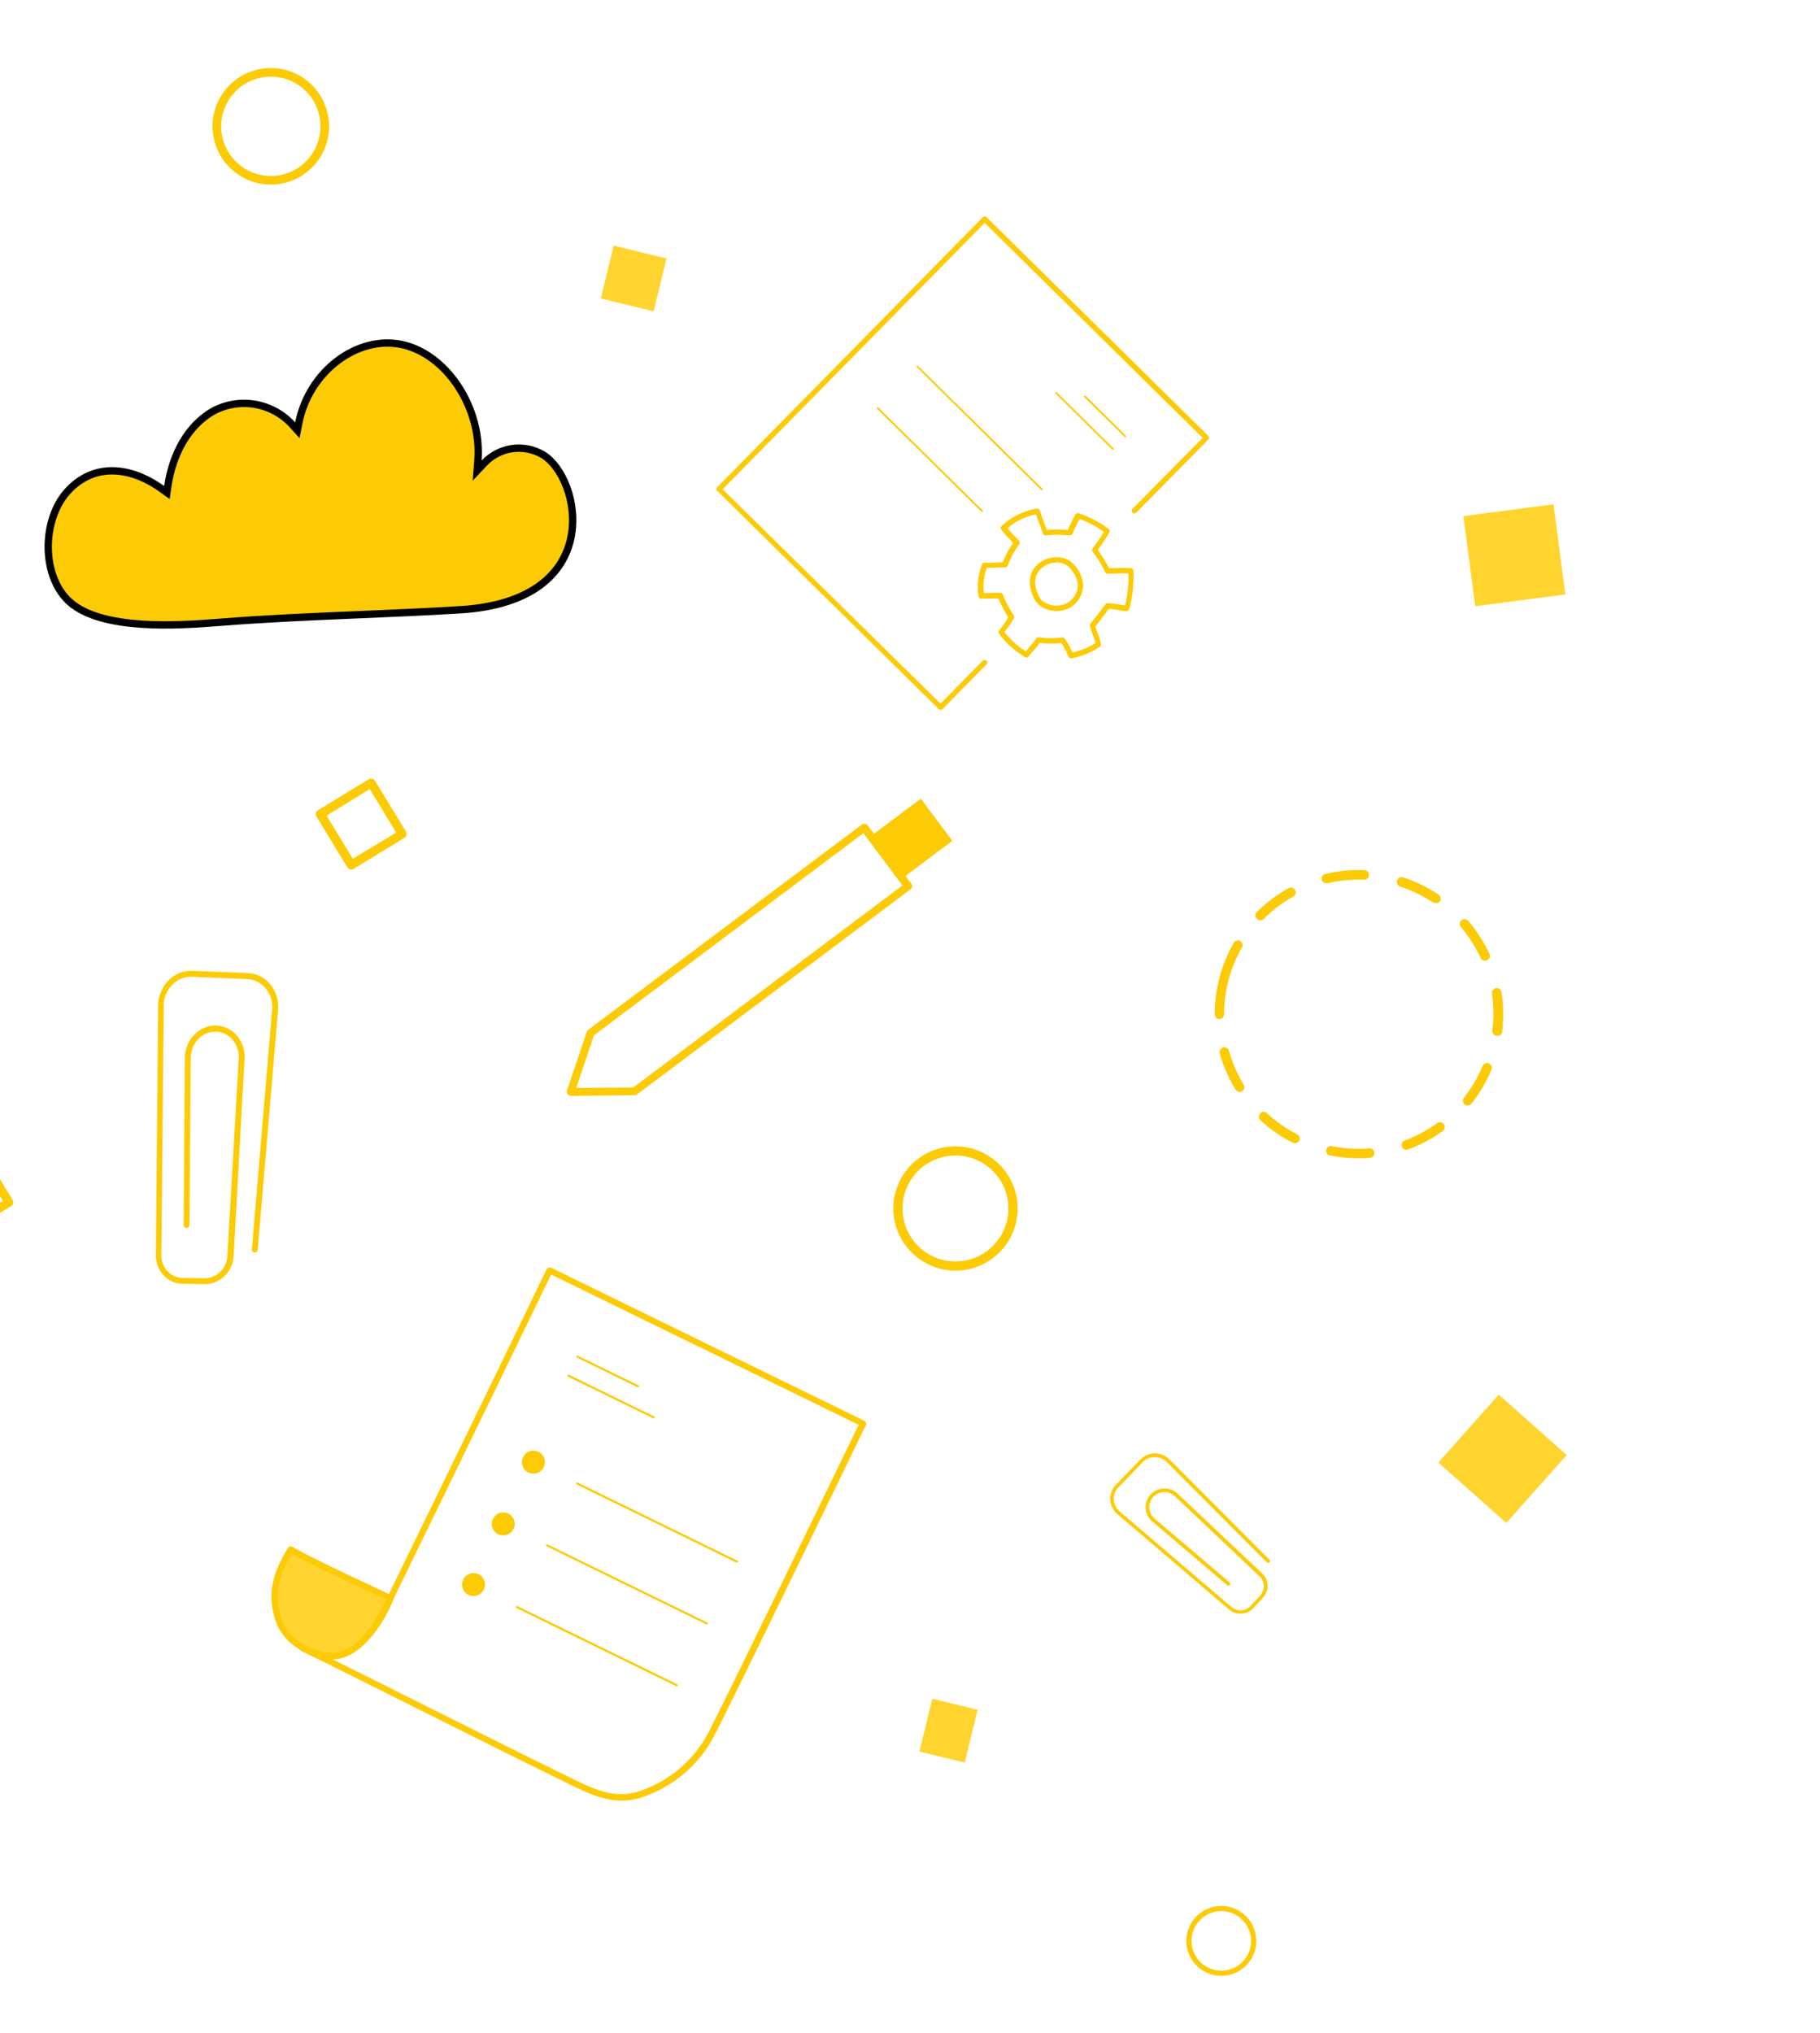 <svg width="248" height="277" viewBox="0 0 248 277" fill="none" xmlns="http://www.w3.org/2000/svg">
<path d="M22.074 66.62L22.744 67.105L22.862 66.286C23.493 61.903 25.59 57.991 29.044 56.014C30.795 55.075 32.809 54.748 34.766 55.085C36.726 55.423 38.516 56.407 39.851 57.88L40.521 58.618L40.712 57.64C42.094 50.593 48.662 45.684 54.696 46.925C57.718 47.546 60.462 49.665 62.389 52.568C64.315 55.468 65.396 59.109 65.125 62.706L65.019 64.114L65.987 63.087C66.993 62.021 68.33 61.328 69.781 61.12C71.231 60.913 72.708 61.204 73.972 61.945C75.258 62.717 76.468 64.328 77.231 66.388C77.991 68.439 78.285 70.875 77.798 73.237C77.313 75.591 76.053 77.88 73.685 79.664C71.312 81.451 67.795 82.755 62.761 83.068C58.202 83.352 53.589 83.546 48.964 83.741C42.59 84.01 36.194 84.28 29.881 84.785C27.052 85.01 23.085 85.293 19.256 85.034C15.402 84.773 11.807 83.971 9.631 82.12L9.307 82.501L9.631 82.12C7.645 80.43 6.624 77.636 6.574 74.719C6.523 71.804 7.446 68.862 9.221 66.918C11.007 64.963 13.135 64.125 15.342 64.143C17.564 64.162 19.904 65.05 22.074 66.62Z" fill="#FCCB06" stroke="black"/>
<path d="M97.7 66.905C97.637 66.837 97.601 66.747 97.601 66.654C97.602 66.561 97.638 66.471 97.702 66.404L133.927 29.593C133.995 29.527 134.086 29.488 134.181 29.485C134.278 29.487 134.37 29.527 134.438 29.595L164.642 59.382C164.677 59.416 164.703 59.457 164.721 59.502C164.739 59.546 164.747 59.594 164.746 59.642C164.747 59.689 164.738 59.736 164.72 59.779C164.702 59.822 164.675 59.862 164.641 59.894L154.823 69.847C154.79 69.88 154.751 69.907 154.707 69.925C154.664 69.944 154.617 69.954 154.57 69.954C154.523 69.954 154.477 69.945 154.433 69.927C154.389 69.91 154.35 69.884 154.316 69.851C154.248 69.784 154.209 69.692 154.207 69.597C154.206 69.501 154.242 69.408 154.308 69.339L163.869 59.646L134.18 30.366L98.469 66.656L128.158 95.855L133.963 89.965C134.034 89.92 134.119 89.9 134.202 89.909C134.286 89.918 134.364 89.957 134.423 90.017C134.482 90.078 134.518 90.156 134.526 90.241C134.533 90.325 134.511 90.409 134.463 90.478L128.428 96.603C128.394 96.637 128.354 96.664 128.31 96.683C128.266 96.701 128.219 96.71 128.172 96.71C128.124 96.71 128.077 96.7 128.033 96.682C127.989 96.663 127.949 96.636 127.916 96.602L97.731 66.875L97.7 66.905Z" fill="#FCCB06"/>
<path d="M147.746 54.097C147.725 54.074 147.712 54.045 147.712 54.014C147.711 53.983 147.722 53.952 147.743 53.929C147.767 53.906 147.798 53.893 147.831 53.893C147.864 53.892 147.896 53.904 147.921 53.927L153.425 59.357C153.446 59.38 153.457 59.411 153.457 59.443C153.457 59.475 153.444 59.505 153.423 59.529C153.401 59.55 153.371 59.563 153.34 59.563C153.309 59.564 153.279 59.553 153.256 59.532L147.751 54.102L147.746 54.097Z" fill="#FCCB06"/>
<path d="M143.788 53.577C143.775 53.553 143.769 53.526 143.773 53.499C143.776 53.472 143.789 53.447 143.808 53.428C143.828 53.409 143.853 53.397 143.88 53.394C143.907 53.391 143.934 53.397 143.958 53.412L151.734 61.079C151.756 61.102 151.769 61.133 151.768 61.166C151.768 61.198 151.755 61.229 151.732 61.251C151.708 61.274 151.677 61.286 151.645 61.286C151.613 61.286 151.582 61.272 151.559 61.249L143.793 53.582L143.788 53.577Z" fill="#FCCB06"/>
<path d="M124.929 50.022C124.908 50 124.896 49.971 124.896 49.94C124.897 49.91 124.909 49.881 124.931 49.86C124.941 49.848 124.954 49.839 124.969 49.832C124.983 49.826 124.998 49.822 125.014 49.822C125.03 49.822 125.045 49.825 125.06 49.831C125.074 49.837 125.087 49.846 125.098 49.857L142.042 66.567C142.053 66.578 142.063 66.591 142.069 66.605C142.076 66.619 142.079 66.635 142.079 66.65C142.08 66.666 142.077 66.682 142.071 66.696C142.065 66.711 142.056 66.724 142.045 66.735C142.022 66.757 141.992 66.77 141.96 66.772C141.928 66.773 141.897 66.763 141.872 66.743L124.934 50.027L124.929 50.022Z" fill="#FCCB06"/>
<path d="M119.514 55.688C119.492 55.664 119.479 55.633 119.48 55.601C119.48 55.569 119.493 55.538 119.516 55.515C119.539 55.494 119.568 55.481 119.6 55.481C119.631 55.48 119.661 55.492 119.684 55.512L133.92 69.559C133.932 69.57 133.941 69.583 133.947 69.597C133.954 69.611 133.957 69.627 133.958 69.642C133.958 69.658 133.955 69.674 133.949 69.688C133.943 69.703 133.934 69.716 133.923 69.727C133.9 69.749 133.87 69.762 133.838 69.764C133.807 69.765 133.775 69.755 133.751 69.735L119.514 55.688Z" fill="#FCCB06"/>
<path d="M137.163 87.544C136.787 87.161 136.44 86.75 136.125 86.315C136.079 86.252 136.055 86.175 136.056 86.097C136.057 86.018 136.083 85.942 136.131 85.88L136.228 85.785C136.667 85.256 137.052 84.686 137.379 84.082C136.864 83.29 136.426 82.452 136.069 81.578L136.014 81.521C135.193 81.531 134.579 81.549 133.713 81.573C133.625 81.578 133.538 81.549 133.47 81.493C133.403 81.436 133.359 81.357 133.347 81.269C133.112 79.795 133.273 78.285 133.812 76.893C133.839 76.819 133.89 76.757 133.957 76.715C134.024 76.674 134.102 76.656 134.18 76.665C134.637 76.695 135.096 76.692 135.553 76.656C135.903 76.636 136.253 76.615 136.638 76.599C137.004 75.663 137.481 74.774 138.06 73.952L137.56 73.439C137.162 73.032 136.786 72.603 136.436 72.153C136.383 72.084 136.356 71.998 136.361 71.911C136.366 71.823 136.402 71.741 136.462 71.678C137.789 70.418 139.464 69.586 141.27 69.291C141.36 69.275 141.453 69.293 141.531 69.34C141.608 69.388 141.666 69.463 141.693 69.55C141.838 70.058 142.01 70.501 142.186 70.97C142.363 71.438 142.486 71.739 142.627 72.181C143.523 72.127 144.421 72.127 145.317 72.18L145.515 72.187C145.807 71.457 146.154 70.75 146.555 70.073C146.596 70.003 146.66 69.95 146.736 69.921C146.812 69.893 146.895 69.891 146.972 69.916C148.445 70.406 149.829 71.131 151.069 72.065C151.14 72.119 151.189 72.197 151.205 72.284C151.222 72.371 151.206 72.462 151.159 72.537C150.677 73.368 150.144 74.168 149.564 74.934C150.18 75.697 150.703 76.53 151.123 77.416C152.081 77.372 153.049 77.339 154.102 77.393C154.192 77.399 154.276 77.438 154.339 77.502C154.402 77.567 154.439 77.652 154.442 77.742C154.499 79.029 154.415 80.32 154.191 81.589C154.131 81.928 154.066 82.261 153.991 82.595C153.968 82.802 153.884 82.999 153.751 83.159C153.714 83.196 153.671 83.224 153.622 83.242C153.574 83.26 153.522 83.266 153.471 83.262C153 83.231 152.641 83.17 152.308 83.095C151.908 83.021 151.504 82.97 151.099 82.943L150.522 83.706C150.084 84.283 149.656 84.87 149.265 85.342C149.338 85.641 149.436 85.934 149.558 86.217C149.777 86.715 149.929 87.24 150.009 87.778C150.017 87.845 150.006 87.913 149.977 87.975C149.949 88.036 149.904 88.088 149.848 88.126C148.689 88.915 147.374 89.446 145.993 89.683C145.918 89.693 145.841 89.68 145.774 89.645C145.706 89.611 145.651 89.557 145.615 89.49L145.324 88.833C145.124 88.402 144.891 87.988 144.626 87.593C143.65 87.717 142.662 87.711 141.687 87.576C141.441 87.943 141.166 88.288 140.864 88.61C140.628 88.84 140.411 89.111 140.159 89.437C140.105 89.508 140.027 89.558 139.939 89.575C139.85 89.593 139.759 89.578 139.682 89.532C138.764 88.975 137.918 88.308 137.163 87.544ZM136.853 86.087C137.667 87.129 138.655 88.025 139.773 88.733C139.988 88.523 140.138 88.296 140.308 88.111C140.636 87.772 140.925 87.397 141.168 86.992C141.207 86.929 141.263 86.879 141.33 86.847C141.397 86.815 141.472 86.804 141.545 86.815C142.595 86.983 143.664 86.99 144.716 86.834C144.783 86.826 144.85 86.835 144.912 86.861C144.974 86.887 145.028 86.928 145.069 86.981C145.409 87.463 145.705 87.974 145.957 88.507L146.14 88.879C147.252 88.657 148.313 88.227 149.266 87.612C149.183 87.208 149.057 86.814 148.891 86.436C148.722 86.059 148.598 85.663 148.521 85.256C148.511 85.204 148.513 85.15 148.526 85.098C148.54 85.046 148.566 84.999 148.601 84.958C148.966 84.522 149.497 83.825 149.93 83.242C150.187 82.891 150.435 82.57 150.63 82.309C150.667 82.264 150.714 82.228 150.767 82.204C150.82 82.18 150.878 82.169 150.936 82.171C151.431 82.201 151.924 82.258 152.413 82.342C152.691 82.391 152.954 82.435 153.293 82.484C153.306 82.474 153.318 82.462 153.329 82.45C153.399 82.111 153.469 81.782 153.524 81.449C153.719 80.347 153.802 79.227 153.769 78.108C152.756 78.095 151.844 78.124 150.941 78.163C150.867 78.168 150.794 78.15 150.73 78.112C150.667 78.074 150.616 78.018 150.584 77.951C150.15 76.954 149.578 76.023 148.887 75.184C148.835 75.12 148.806 75.042 148.804 74.96C148.802 74.878 148.828 74.798 148.877 74.733C149.437 74.007 149.956 73.251 150.431 72.467C149.411 71.727 148.293 71.133 147.109 70.703C146.767 71.31 146.464 71.939 146.204 72.586L146.157 72.702C146.127 72.769 146.079 72.826 146.017 72.865C145.955 72.904 145.883 72.923 145.809 72.921L145.364 72.905C144.404 72.842 143.44 72.848 142.481 72.924C142.397 72.934 142.312 72.915 142.241 72.868C142.17 72.822 142.118 72.752 142.094 72.671C141.933 72.137 141.757 71.679 141.58 71.231C141.403 70.782 141.306 70.498 141.164 70.075C139.727 70.355 138.388 71.005 137.28 71.962C137.594 72.346 137.869 72.638 138.159 72.945C138.379 73.171 138.609 73.407 138.874 73.679C138.928 73.742 138.959 73.822 138.961 73.904C138.964 73.987 138.938 74.069 138.888 74.135C138.223 75.035 137.689 76.024 137.301 77.074C137.273 77.144 137.224 77.204 137.161 77.246C137.098 77.287 137.024 77.309 136.948 77.308C136.472 77.291 136.057 77.317 135.656 77.337C135.255 77.368 134.852 77.376 134.45 77.362C134.071 78.467 133.942 79.642 134.072 80.802C134.863 80.782 135.466 80.764 136.307 80.755C136.377 80.755 136.446 80.776 136.505 80.814C136.564 80.853 136.61 80.907 136.639 80.972L136.767 81.267C137.122 82.162 137.578 83.012 138.128 83.802C138.171 83.857 138.198 83.923 138.205 83.992C138.212 84.061 138.2 84.131 138.168 84.193C137.805 84.873 137.363 85.508 136.853 86.087ZM141.415 82.268C140.861 81.603 140.501 80.797 140.375 79.94C140.293 79.504 140.299 79.056 140.391 78.623C140.484 78.189 140.661 77.778 140.914 77.413C141.24 76.984 141.654 76.63 142.128 76.375C142.603 76.12 143.126 75.969 143.664 75.933C144.206 75.863 144.757 75.937 145.262 76.148C145.766 76.359 146.206 76.699 146.536 77.135C147.099 77.803 147.46 78.618 147.576 79.484C147.613 80.119 147.48 80.754 147.19 81.321C146.901 81.888 146.465 82.368 145.929 82.71C145.388 83.032 144.777 83.216 144.148 83.246C143.52 83.276 142.893 83.151 142.324 82.883C141.994 82.74 141.693 82.539 141.435 82.289L141.415 82.268ZM145.769 77.343C145.508 77.085 145.193 76.89 144.846 76.77C144.499 76.651 144.13 76.611 143.766 76.654C143.328 76.678 142.901 76.796 142.514 77.001C142.126 77.207 141.788 77.493 141.522 77.842C141.132 78.406 140.973 79.098 141.077 79.776C141.514 81.692 142.052 81.947 142.627 82.218C143.088 82.434 143.595 82.534 144.103 82.511C144.612 82.487 145.107 82.34 145.547 82.082C145.973 81.814 146.32 81.436 146.55 80.988C146.78 80.54 146.886 80.038 146.856 79.535C146.74 78.807 146.422 78.125 145.938 77.568C145.895 77.498 145.846 77.432 145.794 77.369L145.769 77.343Z" fill="#FCCB06"/>
<path d="M24.076 174.804C23.247 174.591 22.515 174.093 22.001 173.392C21.486 172.69 21.218 171.826 21.24 170.939L21.549 136.982C21.556 136.337 21.688 135.698 21.938 135.103C22.187 134.507 22.549 133.968 23.002 133.517C23.426 133.094 23.929 132.764 24.479 132.547C25.028 132.33 25.613 132.232 26.197 132.257L33.785 132.573C34.363 132.596 34.928 132.74 35.446 132.997C35.964 133.254 36.424 133.617 36.8 134.065C37.2 134.542 37.502 135.097 37.69 135.7C37.877 136.302 37.946 136.94 37.892 137.574L35.119 170.249C35.115 170.303 35.1 170.356 35.075 170.405C35.051 170.453 35.017 170.497 34.977 170.532C34.937 170.568 34.89 170.595 34.84 170.613C34.789 170.63 34.737 170.637 34.684 170.633C34.632 170.629 34.581 170.614 34.534 170.59C34.487 170.566 34.446 170.532 34.412 170.491C34.378 170.449 34.352 170.402 34.337 170.35C34.321 170.298 34.315 170.244 34.32 170.189L37.085 137.513C37.131 136.987 37.072 136.458 36.914 135.959C36.755 135.46 36.5 135.002 36.163 134.611C35.856 134.247 35.482 133.951 35.06 133.741C34.639 133.531 34.179 133.412 33.709 133.39L26.12 133.075C25.641 133.057 25.163 133.141 24.714 133.323C24.265 133.505 23.856 133.78 23.512 134.13C23.136 134.501 22.836 134.946 22.63 135.438C22.423 135.929 22.316 136.457 22.312 136.99L21.988 170.943C21.962 171.756 22.246 172.542 22.779 173.131C23.311 173.72 24.049 174.065 24.835 174.093L27.922 174.15C28.709 174.139 29.467 173.814 30.038 173.243C30.608 172.672 30.948 171.899 30.985 171.085L32.53 144.203C32.591 143.274 32.294 142.363 31.705 141.671C31.426 141.334 31.083 141.061 30.696 140.868C30.309 140.675 29.886 140.567 29.454 140.55C29.02 140.531 28.584 140.605 28.175 140.767C27.766 140.929 27.392 141.176 27.077 141.492C26.736 141.835 26.464 142.244 26.276 142.694C26.088 143.145 25.989 143.628 25.984 144.116L25.822 166.883C25.82 166.993 25.775 167.099 25.699 167.177C25.622 167.254 25.519 167.298 25.412 167.298C25.36 167.3 25.308 167.29 25.26 167.27C25.212 167.25 25.169 167.22 25.132 167.182C25.096 167.144 25.068 167.098 25.049 167.049C25.03 166.999 25.021 166.945 25.023 166.891L25.184 144.124C25.189 143.525 25.31 142.931 25.541 142.377C25.772 141.824 26.108 141.322 26.529 140.903C26.92 140.508 27.385 140.198 27.894 139.994C28.403 139.79 28.945 139.695 29.487 139.716C30.029 139.737 30.559 139.873 31.045 140.115C31.53 140.358 31.961 140.701 32.309 141.125C33.033 141.98 33.398 143.1 33.325 144.244L31.837 171.098C31.788 172.127 31.355 173.103 30.63 173.822C29.904 174.54 28.943 174.945 27.947 174.951L24.86 174.893C24.596 174.892 24.334 174.862 24.076 174.804Z" fill="#FCCB06"/>
<path d="M170.42 219.407C169.976 219.715 169.444 219.869 168.911 219.845C168.378 219.82 167.874 219.619 167.482 219.272L152.24 206.262C151.951 206.015 151.717 205.711 151.552 205.368C151.388 205.026 151.295 204.652 151.281 204.269C151.267 203.909 151.328 203.549 151.461 203.209C151.593 202.869 151.793 202.558 152.05 202.294L155.373 198.856C155.626 198.594 155.928 198.384 156.261 198.238C156.595 198.093 156.952 198.014 157.312 198.008C157.696 198.001 158.074 198.07 158.425 198.21C158.777 198.351 159.094 198.56 159.358 198.826L172.987 212.504C173.009 212.527 173.027 212.554 173.039 212.584C173.051 212.614 173.056 212.646 173.056 212.679C173.055 212.711 173.048 212.743 173.034 212.773C173.021 212.803 173.002 212.831 172.978 212.854C172.955 212.877 172.927 212.896 172.896 212.908C172.865 212.921 172.833 212.927 172.8 212.928C172.767 212.928 172.735 212.922 172.705 212.91C172.675 212.898 172.648 212.88 172.625 212.857L158.993 199.181C158.773 198.96 158.51 198.787 158.218 198.672C157.925 198.558 157.611 198.504 157.292 198.514C156.999 198.519 156.708 198.583 156.436 198.701C156.165 198.819 155.918 198.989 155.711 199.201L152.388 202.639C152.179 202.857 152.016 203.113 151.911 203.393C151.805 203.672 151.758 203.968 151.772 204.262C151.783 204.579 151.858 204.888 151.994 205.171C152.13 205.454 152.324 205.704 152.564 205.907L167.797 218.923C168.154 219.243 168.629 219.408 169.119 219.381C169.609 219.355 170.075 219.14 170.416 218.782L171.736 217.357C172.061 216.983 172.231 216.505 172.212 216.021C172.193 215.537 171.986 215.085 171.633 214.759L160.111 203.851C159.716 203.47 159.18 203.264 158.62 203.278C158.35 203.281 158.083 203.338 157.833 203.447C157.584 203.555 157.358 203.712 157.169 203.908C156.978 204.105 156.829 204.337 156.731 204.59C156.633 204.843 156.588 205.112 156.599 205.38C156.611 205.67 156.682 205.952 156.807 206.211C156.933 206.469 157.11 206.699 157.328 206.886L167.566 215.587C167.615 215.63 167.645 215.691 167.648 215.757C167.651 215.822 167.627 215.887 167.583 215.937C167.561 215.962 167.535 215.982 167.506 215.997C167.477 216.012 167.445 216.021 167.413 216.024C167.38 216.027 167.348 216.023 167.317 216.013C167.287 216.003 167.259 215.987 167.235 215.965L156.997 207.264C156.728 207.035 156.51 206.753 156.356 206.435C156.202 206.117 156.116 205.77 156.103 205.414C156.088 205.08 156.142 204.745 156.263 204.429C156.384 204.113 156.569 203.823 156.805 203.577C157.042 203.331 157.326 203.134 157.639 202.998C157.952 202.862 158.288 202.791 158.626 202.788C159.316 202.773 159.976 203.026 160.464 203.493L171.996 214.365C172.441 214.778 172.701 215.351 172.722 215.963C172.744 216.575 172.524 217.179 172.109 217.648L170.789 219.073C170.678 219.196 170.554 219.308 170.42 219.407Z" fill="#FCCB06"/>
<path d="M35.04 24.928C33.513 24.559 32.13 23.746 31.066 22.591C30.001 21.437 29.303 19.992 29.059 18.441C28.815 16.889 29.037 15.3 29.697 13.875C30.356 12.449 31.423 11.251 32.764 10.432C34.104 9.614 35.657 9.211 37.226 9.274C38.795 9.338 40.31 9.866 41.58 10.79C42.849 11.715 43.816 12.996 44.357 14.47C44.899 15.944 44.991 17.546 44.623 19.072C44.378 20.086 43.936 21.042 43.322 21.884C42.708 22.727 41.934 23.441 41.044 23.985C40.154 24.528 39.166 24.892 38.136 25.053C37.106 25.215 36.054 25.172 35.04 24.928ZM38.513 10.636C37.212 10.318 35.847 10.392 34.589 10.85C33.331 11.308 32.237 12.129 31.446 13.209C30.654 14.289 30.201 15.579 30.143 16.917C30.086 18.255 30.426 19.579 31.122 20.723C31.817 21.867 32.836 22.779 34.05 23.344C35.264 23.909 36.618 24.1 37.941 23.895C39.264 23.69 40.496 23.097 41.482 22.191C42.468 21.285 43.163 20.107 43.479 18.806C43.899 17.065 43.612 15.227 42.682 13.696C41.751 12.165 40.252 11.065 38.513 10.636Z" fill="#FCCB06"/>
<path d="M128.208 172.871C126.579 172.478 125.104 171.61 123.968 170.379C122.833 169.147 122.088 167.606 121.828 165.951C121.568 164.296 121.805 162.601 122.508 161.081C123.211 159.56 124.35 158.283 125.779 157.409C127.209 156.536 128.865 156.106 130.539 156.174C132.213 156.242 133.829 156.804 135.183 157.791C136.537 158.777 137.568 160.143 138.146 161.716C138.724 163.288 138.822 164.997 138.429 166.625C138.168 167.706 137.697 168.726 137.042 169.625C136.387 170.524 135.561 171.285 134.612 171.865C133.663 172.445 132.609 172.832 131.51 173.005C130.411 173.177 129.289 173.132 128.208 172.871ZM131.912 157.626C130.525 157.287 129.068 157.366 127.726 157.855C126.384 158.343 125.218 159.219 124.373 160.371C123.529 161.523 123.046 162.899 122.985 164.326C122.923 165.753 123.286 167.166 124.028 168.386C124.77 169.606 125.857 170.579 127.151 171.181C128.446 171.784 129.891 171.988 131.302 171.769C132.713 171.551 134.028 170.918 135.079 169.952C136.131 168.985 136.872 167.729 137.209 166.341C137.657 164.484 137.352 162.524 136.359 160.891C135.366 159.258 133.767 158.084 131.912 157.626Z" fill="#FCCB06"/>
<path d="M165.303 269.05C164.387 268.829 163.557 268.341 162.918 267.648C162.279 266.956 161.86 266.089 161.714 265.158C161.568 264.227 161.701 263.274 162.096 262.419C162.492 261.563 163.132 260.845 163.937 260.353C164.741 259.862 165.672 259.62 166.614 259.658C167.556 259.696 168.465 260.013 169.226 260.568C169.988 261.123 170.568 261.891 170.893 262.776C171.218 263.66 171.273 264.621 171.052 265.537C170.905 266.145 170.64 266.719 170.272 267.224C169.903 267.73 169.439 268.158 168.905 268.485C168.371 268.811 167.778 269.029 167.16 269.126C166.542 269.223 165.911 269.197 165.303 269.05ZM167.386 260.475C166.606 260.284 165.787 260.329 165.032 260.604C164.277 260.879 163.621 261.371 163.146 262.019C162.671 262.667 162.399 263.441 162.365 264.244C162.33 265.046 162.534 265.841 162.951 266.528C163.369 267.214 163.98 267.761 164.708 268.1C165.437 268.439 166.249 268.554 167.043 268.431C167.837 268.308 168.576 267.952 169.168 267.408C169.759 266.865 170.176 266.158 170.366 265.378C170.618 264.333 170.446 263.23 169.888 262.312C169.329 261.393 168.43 260.733 167.386 260.475Z" fill="#FCCB06"/>
<path d="M77.536 149.231C77.456 149.193 77.386 149.136 77.332 149.065C77.282 148.996 77.249 148.916 77.236 148.832C77.222 148.748 77.228 148.662 77.252 148.581L79.966 140.545C80.003 140.44 80.07 140.349 80.16 140.283L117.44 112.333C117.497 112.291 117.562 112.261 117.63 112.245C117.698 112.228 117.769 112.226 117.838 112.237C117.982 112.245 118.116 112.308 118.215 112.413L124.184 120.395C124.227 120.451 124.259 120.515 124.277 120.583C124.295 120.651 124.299 120.722 124.289 120.792C124.28 120.862 124.256 120.929 124.22 120.99C124.184 121.051 124.137 121.104 124.08 121.146L86.799 149.096C86.709 149.17 86.594 149.209 86.478 149.204L77.786 149.301C77.698 149.297 77.613 149.273 77.536 149.231ZM80.933 141.045L78.52 148.209L86.274 148.156L122.97 120.627L117.643 113.51L80.933 141.045Z" fill="#FCCB06"/>
<path d="M125.472 108.808L118.447 114.074L122.749 119.812L129.774 114.545L125.472 108.808Z" fill="#FCCB06"/>
<path d="M90.823 35.211L83.621 33.461L81.871 40.663L89.073 42.413L90.823 35.211Z" fill="#FFD42E"/>
<path d="M133.212 232.926L127.039 231.426L125.289 238.628L131.462 240.128L133.212 232.926Z" fill="#FFD42E"/>
<path d="M213.294 80.984L211.687 68.707L199.411 70.314L201.018 82.59L213.294 80.984Z" fill="#FFD42E"/>
<path d="M213.48 198.228L204.229 190L196 199.252L205.252 207.48L213.48 198.228Z" fill="#FFD42E"/>
<path d="M53.247 217.737C53.247 217.737 42.21 212.65 39.631 211.085C37.668 214.301 36.996 216.706 37.717 219.815C38.31 222.327 39.861 223.841 42.27 225.013C49.166 228.381 53.247 217.737 53.247 217.737Z" fill="#FFD42E"/>
<path d="M42.112 225.426L42.058 225.4C39.32 224.089 37.865 222.377 37.288 219.91C36.564 216.828 37.113 214.383 39.249 210.865C39.278 210.817 39.316 210.775 39.361 210.742C39.407 210.709 39.458 210.685 39.512 210.671C39.567 210.658 39.623 210.656 39.679 210.664C39.734 210.673 39.787 210.693 39.835 210.722C42.364 212.253 53.298 217.3 53.405 217.351C53.505 217.396 53.584 217.477 53.626 217.577C53.669 217.678 53.672 217.791 53.635 217.893C53.517 218.138 51.244 224.045 47.081 225.69C46.282 226.003 45.425 226.141 44.568 226.095C43.711 226.05 42.873 225.822 42.112 225.426ZM39.76 211.664C37.916 214.768 37.477 216.983 38.115 219.714C38.623 221.932 39.923 223.4 42.439 224.605L42.493 224.631C43.146 224.973 43.866 225.171 44.603 225.21C45.34 225.25 46.077 225.131 46.764 224.861C50.011 223.595 52.114 219.224 52.679 217.925C50.749 217.067 42.537 213.247 39.76 211.664Z" fill="#FCCB06"/>
<path d="M78.508 243.525L78.156 243.357C72.059 240.381 63.96 236.325 56.837 232.764C50.681 229.676 44.87 226.771 41.061 224.909C40.962 224.86 40.886 224.775 40.848 224.671C40.811 224.567 40.814 224.453 40.858 224.352C40.906 224.251 40.989 224.172 41.093 224.131C41.196 224.09 41.312 224.089 41.415 224.13C44.739 225.552 48.186 227.014 52.623 217.922C60.905 200.978 74.379 173.151 74.511 172.875C74.545 172.828 74.59 172.788 74.641 172.759C74.692 172.73 74.749 172.712 74.808 172.707C74.913 172.67 75.029 172.675 75.13 172.721L117.797 193.572C117.848 193.596 117.893 193.631 117.93 193.673C117.968 193.715 117.997 193.764 118.015 193.817C118.033 193.871 118.04 193.927 118.037 193.984C118.033 194.04 118.018 194.095 117.992 194.145C117.806 194.535 99.013 233.373 97.178 236.754C95.078 240.594 91.599 243.494 87.444 244.87C84.38 245.829 81.919 245.158 78.508 243.525ZM45.286 226.04C48.706 227.733 52.876 229.824 57.222 231.999C64.338 235.556 72.391 239.59 78.533 242.588C81.983 244.239 84.248 244.948 87.149 244.014C91.092 242.701 94.392 239.946 96.389 236.301C98.117 233.123 115.02 198.213 117.002 194.113L75.097 173.635C73.453 177.069 61.143 202.446 53.392 218.3C50.461 224.362 47.744 226.013 45.309 226.051L45.286 226.04Z" fill="#FCCB06"/>
<path d="M86.885 188.998L78.658 184.974C78.636 184.97 78.616 184.96 78.599 184.947C78.582 184.934 78.567 184.917 78.558 184.897C78.548 184.877 78.543 184.856 78.543 184.834C78.543 184.812 78.547 184.79 78.557 184.771C78.566 184.751 78.58 184.734 78.597 184.72C78.614 184.706 78.635 184.697 78.656 184.692C78.677 184.687 78.699 184.688 78.721 184.693C78.742 184.698 78.762 184.708 78.779 184.722L87.002 188.734C87.037 188.751 87.063 188.78 87.076 188.816C87.088 188.852 87.086 188.892 87.07 188.926C87.053 188.961 87.024 188.987 86.988 189C86.952 189.013 86.912 189.011 86.877 188.994L86.885 188.998Z" fill="#FCCB06"/>
<path d="M89.008 193.222L77.404 187.553C77.37 187.536 77.343 187.507 77.33 187.471C77.318 187.435 77.32 187.395 77.336 187.36C77.354 187.327 77.384 187.302 77.419 187.29C77.455 187.277 77.494 187.278 77.528 187.293L89.129 192.969C89.147 192.977 89.163 192.987 89.177 193.001C89.19 193.015 89.2 193.032 89.207 193.05C89.213 193.068 89.216 193.088 89.214 193.107C89.212 193.126 89.207 193.145 89.197 193.162C89.189 193.178 89.178 193.193 89.164 193.205C89.15 193.218 89.134 193.227 89.116 193.233C89.098 193.238 89.079 193.24 89.061 193.238C89.043 193.236 89.025 193.231 89.008 193.222Z" fill="#FCCB06"/>
<path d="M100.37 212.886L78.595 202.244C78.561 202.228 78.534 202.198 78.522 202.162C78.509 202.126 78.511 202.086 78.528 202.052C78.546 202.019 78.575 201.994 78.611 201.981C78.646 201.969 78.685 201.97 78.72 201.984L100.495 212.626C100.529 212.643 100.556 212.672 100.568 212.708C100.581 212.744 100.579 212.784 100.563 212.818C100.545 212.851 100.515 212.876 100.479 212.889C100.444 212.901 100.405 212.9 100.37 212.886Z" fill="#FCCB06"/>
<path d="M96.257 221.297L74.498 210.662C74.48 210.655 74.464 210.644 74.45 210.63C74.437 210.616 74.427 210.6 74.42 210.582C74.414 210.563 74.412 210.544 74.413 210.525C74.415 210.506 74.421 210.487 74.43 210.47C74.448 210.438 74.477 210.414 74.512 210.403C74.547 210.391 74.585 210.394 74.619 210.41L96.394 221.052C96.411 221.059 96.428 221.07 96.441 221.084C96.454 221.098 96.465 221.114 96.471 221.133C96.477 221.151 96.48 221.17 96.478 221.189C96.476 221.209 96.471 221.227 96.461 221.244C96.452 221.262 96.439 221.277 96.423 221.289C96.408 221.301 96.39 221.31 96.371 221.315C96.352 221.32 96.332 221.321 96.312 221.318C96.293 221.315 96.274 221.308 96.257 221.297Z" fill="#FCCB06"/>
<path d="M92.144 229.71L70.369 219.068C70.334 219.052 70.308 219.022 70.295 218.986C70.282 218.95 70.284 218.911 70.301 218.876C70.317 218.842 70.347 218.815 70.383 218.802C70.419 218.79 70.459 218.792 70.493 218.808L92.276 229.454C92.308 229.472 92.332 229.501 92.343 229.536C92.355 229.571 92.352 229.609 92.336 229.642C92.32 229.677 92.29 229.703 92.254 229.716C92.218 229.729 92.178 229.727 92.144 229.71Z" fill="#FCCB06"/>
<path d="M71.654 198.697C71.71 198.549 71.797 198.414 71.907 198.3C72.019 198.187 72.152 198.098 72.299 198.039C72.446 197.98 72.604 197.952 72.763 197.957C72.921 197.962 73.077 198 73.22 198.069C73.363 198.137 73.49 198.235 73.594 198.355C73.697 198.475 73.775 198.616 73.821 198.767C73.867 198.919 73.881 199.079 73.862 199.236C73.844 199.394 73.792 199.546 73.712 199.682C73.647 199.817 73.556 199.938 73.445 200.038C73.333 200.137 73.203 200.213 73.061 200.262C72.92 200.311 72.77 200.331 72.621 200.321C72.472 200.311 72.326 200.272 72.192 200.205C71.923 200.074 71.716 199.843 71.616 199.561C71.515 199.279 71.529 198.969 71.654 198.697Z" fill="#FCCB06"/>
<path d="M72.007 200.609C71.632 200.429 71.344 200.108 71.205 199.715C71.067 199.323 71.09 198.892 71.27 198.516C71.45 198.141 71.771 197.853 72.163 197.714C72.556 197.576 72.987 197.599 73.362 197.779C73.737 197.959 74.026 198.28 74.164 198.672C74.303 199.065 74.279 199.496 74.1 199.871C73.92 200.247 73.599 200.535 73.206 200.674C72.814 200.812 72.383 200.789 72.007 200.609ZM72.046 198.879C72.003 198.962 71.978 199.054 71.971 199.147C71.965 199.241 71.977 199.335 72.007 199.424C72.037 199.513 72.085 199.595 72.147 199.665C72.209 199.735 72.285 199.792 72.37 199.833C72.54 199.914 72.736 199.925 72.914 199.862C73.092 199.799 73.238 199.668 73.32 199.498C73.401 199.328 73.412 199.132 73.349 198.953C73.286 198.775 73.155 198.629 72.985 198.548C72.816 198.467 72.621 198.456 72.444 198.517C72.267 198.578 72.121 198.707 72.038 198.875L72.046 198.879Z" fill="#FCCB06"/>
<path d="M67.548 207.115C67.613 206.98 67.704 206.859 67.815 206.76C67.927 206.66 68.057 206.584 68.198 206.536C68.34 206.487 68.49 206.467 68.639 206.477C68.788 206.486 68.934 206.526 69.068 206.592C69.273 206.69 69.444 206.847 69.559 207.043C69.675 207.238 69.729 207.464 69.716 207.691C69.703 207.917 69.623 208.135 69.486 208.316C69.349 208.497 69.16 208.633 68.946 208.707C68.731 208.781 68.499 208.789 68.279 208.731C68.06 208.673 67.863 208.551 67.713 208.38C67.563 208.209 67.467 207.998 67.438 207.773C67.409 207.547 67.447 207.318 67.548 207.115Z" fill="#FCCB06"/>
<path d="M67.894 209.023C67.708 208.934 67.541 208.808 67.403 208.653C67.266 208.499 67.161 208.318 67.094 208.123C66.962 207.73 66.989 207.301 67.168 206.927C67.351 206.555 67.672 206.271 68.063 206.134C68.454 205.998 68.882 206.02 69.257 206.197C69.442 206.288 69.607 206.414 69.743 206.569C69.879 206.724 69.983 206.904 70.049 207.099C70.116 207.294 70.143 207.5 70.13 207.706C70.116 207.912 70.063 208.113 69.972 208.297C69.882 208.482 69.757 208.648 69.603 208.784C69.449 208.92 69.269 209.024 69.075 209.09C68.688 209.222 68.264 209.198 67.894 209.023ZM68.879 206.966C68.709 206.886 68.513 206.877 68.336 206.94C68.159 207.002 68.013 207.132 67.929 207.301C67.888 207.384 67.864 207.474 67.858 207.567C67.853 207.66 67.866 207.752 67.897 207.84C67.927 207.928 67.974 208.01 68.036 208.08C68.097 208.149 68.172 208.206 68.256 208.247C68.34 208.29 68.432 208.316 68.526 208.322C68.62 208.328 68.714 208.315 68.803 208.283C68.891 208.253 68.973 208.206 69.043 208.144C69.113 208.082 69.17 208.007 69.21 207.924C69.292 207.754 69.303 207.559 69.243 207.381C69.183 207.202 69.055 207.055 68.887 206.969L68.879 206.966Z" fill="#FCCB06"/>
<path d="M63.496 215.404C63.56 215.269 63.651 215.147 63.763 215.048C63.875 214.948 64.005 214.871 64.147 214.821C64.288 214.772 64.438 214.751 64.588 214.76C64.738 214.769 64.884 214.808 65.019 214.873C65.29 215.008 65.498 215.244 65.596 215.531C65.695 215.817 65.677 216.131 65.546 216.404C65.4 216.651 65.167 216.834 64.893 216.918C64.619 217.001 64.324 216.979 64.065 216.855C63.807 216.732 63.604 216.515 63.497 216.249C63.39 215.984 63.387 215.687 63.488 215.419L63.496 215.404Z" fill="#FCCB06"/>
<path d="M63.853 217.289C63.478 217.109 63.189 216.788 63.051 216.395C62.913 216.003 62.936 215.571 63.115 215.196C63.295 214.821 63.617 214.532 64.009 214.394C64.401 214.256 64.833 214.279 65.208 214.459C65.393 214.548 65.559 214.673 65.695 214.827C65.831 214.981 65.935 215.161 66.001 215.355C66.07 215.549 66.099 215.755 66.086 215.961C66.073 216.167 66.019 216.367 65.927 216.551C65.748 216.923 65.43 217.21 65.042 217.348C64.653 217.486 64.226 217.465 63.853 217.289ZM64.838 215.231C64.668 215.15 64.472 215.139 64.294 215.202C64.115 215.265 63.97 215.396 63.888 215.566C63.806 215.736 63.796 215.932 63.859 216.11C63.921 216.289 64.052 216.435 64.223 216.516C64.393 216.598 64.589 216.608 64.767 216.545C64.945 216.483 65.091 216.352 65.173 216.181C65.216 216.099 65.241 216.008 65.247 215.915C65.252 215.822 65.238 215.729 65.205 215.642C65.176 215.554 65.129 215.472 65.067 215.402C65.005 215.332 64.93 215.275 64.846 215.235L64.838 215.231Z" fill="#FCCB06"/>
<path d="M47.716 118.444C47.555 118.404 47.416 118.302 47.33 118.16L43.12 111.233C43.076 111.165 43.046 111.09 43.033 111.01C43.019 110.931 43.023 110.849 43.043 110.771C43.061 110.691 43.096 110.615 43.145 110.549C43.193 110.482 43.255 110.427 43.326 110.385L50.245 106.162C50.389 106.082 50.557 106.059 50.716 106.098C50.875 106.136 51.014 106.234 51.105 106.371L55.314 113.298C55.358 113.368 55.388 113.446 55.401 113.527C55.413 113.608 55.409 113.692 55.389 113.771C55.371 113.85 55.336 113.924 55.288 113.988C55.24 114.053 55.178 114.106 55.108 114.146L48.189 118.369C48.048 118.456 47.877 118.483 47.716 118.444ZM44.499 111.125L48.07 116.987L53.992 113.432L50.376 107.496L44.499 111.125Z" fill="#FCCB06"/>
<path d="M-5.882 168.616C-6.043 168.576 -6.182 168.474 -6.268 168.332L-10.477 161.405C-10.522 161.337 -10.552 161.262 -10.565 161.182C-10.578 161.103 -10.575 161.021 -10.555 160.943C-10.537 160.863 -10.502 160.787 -10.453 160.721C-10.404 160.654 -10.342 160.598 -10.271 160.557L-3.352 156.333C-3.209 156.254 -3.041 156.231 -2.882 156.27C-2.722 156.308 -2.583 156.406 -2.493 156.542L1.716 163.47C1.761 163.54 1.79 163.617 1.803 163.699C1.816 163.78 1.812 163.863 1.791 163.943C1.773 164.022 1.739 164.096 1.69 164.16C1.642 164.225 1.581 164.278 1.51 164.318L-5.408 168.541C-5.55 168.628 -5.72 168.654 -5.882 168.616ZM-9.098 161.297L-5.528 167.159L0.394 163.604L-3.221 157.668L-9.098 161.297Z" fill="#FCCB06"/>
<path d="M181.211 157.421C181.043 157.38 180.899 157.274 180.809 157.126C180.719 156.979 180.691 156.801 180.732 156.633C180.773 156.465 180.879 156.32 181.027 156.23C181.174 156.14 181.351 156.112 181.519 156.153C183.159 156.484 184.838 156.585 186.506 156.453C186.596 156.435 186.689 156.436 186.778 156.457C186.868 156.478 186.952 156.517 187.025 156.572C187.098 156.628 187.159 156.698 187.203 156.779C187.247 156.859 187.274 156.948 187.281 157.04C187.288 157.132 187.276 157.224 187.246 157.311C187.215 157.397 187.166 157.476 187.103 157.543C187.039 157.609 186.963 157.662 186.877 157.697C186.792 157.731 186.701 157.748 186.609 157.745C184.816 157.88 183.013 157.77 181.25 157.417L181.211 157.421ZM176.299 155.721L176.156 155.686C174.55 154.871 173.064 153.836 171.743 152.612C171.62 152.49 171.549 152.325 171.544 152.152C171.539 151.979 171.6 151.81 171.716 151.681C171.836 151.558 171.998 151.487 172.169 151.481C172.34 151.476 172.507 151.536 172.634 151.651C173.866 152.798 175.253 153.766 176.754 154.526C176.908 154.606 177.023 154.743 177.076 154.908C177.128 155.072 177.113 155.251 177.034 155.405C176.963 155.528 176.855 155.626 176.725 155.683C176.595 155.741 176.45 155.755 176.311 155.723L176.299 155.721ZM191.485 156.624C191.382 156.6 191.286 156.55 191.206 156.48C191.126 156.41 191.065 156.321 191.027 156.222C190.968 156.059 190.975 155.88 191.047 155.722C191.118 155.564 191.248 155.441 191.409 155.377C192.988 154.796 194.48 153.999 195.842 153.01C195.982 152.908 196.158 152.866 196.329 152.893C196.5 152.921 196.653 153.015 196.755 153.156C196.857 153.296 196.899 153.471 196.871 153.643C196.844 153.814 196.749 153.968 196.609 154.07C195.152 155.133 193.552 155.985 191.858 156.601C191.751 156.642 191.634 156.653 191.521 156.633L191.485 156.624ZM168.764 148.735C168.595 148.694 168.448 148.591 168.354 148.445C167.417 146.906 166.693 145.248 166.2 143.514C166.157 143.346 166.179 143.168 166.263 143.017C166.347 142.865 166.486 142.751 166.651 142.699C166.82 142.654 167 142.677 167.152 142.764C167.303 142.85 167.415 142.994 167.462 143.162C167.918 144.781 168.592 146.33 169.467 147.766C169.512 147.839 169.542 147.92 169.555 148.005C169.568 148.089 169.564 148.176 169.544 148.259C169.524 148.343 169.487 148.421 169.437 148.49C169.386 148.559 169.322 148.618 169.249 148.663C169.103 148.749 168.929 148.775 168.764 148.735ZM199.831 150.597C199.738 150.578 199.653 150.536 199.582 150.474C199.448 150.367 199.361 150.21 199.341 150.04C199.321 149.869 199.369 149.697 199.475 149.561C200.519 148.241 201.376 146.782 202.021 145.228C202.09 145.069 202.219 144.944 202.378 144.879C202.538 144.814 202.717 144.814 202.877 144.878C202.956 144.91 203.028 144.957 203.089 145.017C203.15 145.077 203.198 145.148 203.231 145.227C203.263 145.306 203.28 145.39 203.28 145.475C203.279 145.561 203.262 145.645 203.228 145.724C202.536 147.389 201.62 148.952 200.506 150.369C200.425 150.463 200.319 150.532 200.201 150.569C200.082 150.605 199.956 150.607 199.836 150.573L199.831 150.597ZM166.012 138.82C165.872 138.787 165.746 138.707 165.657 138.594C165.567 138.48 165.519 138.339 165.52 138.194C165.524 134.816 166.396 131.495 168.053 128.551C168.084 128.46 168.135 128.377 168.202 128.309C168.269 128.24 168.35 128.187 168.44 128.153C168.53 128.119 168.626 128.105 168.721 128.113C168.817 128.121 168.91 128.15 168.993 128.197C169.076 128.245 169.148 128.311 169.202 128.389C169.257 128.468 169.294 128.558 169.311 128.652C169.327 128.747 169.322 128.844 169.296 128.937C169.271 129.029 169.225 129.115 169.163 129.188C167.615 131.935 166.801 135.035 166.799 138.188C166.795 138.36 166.726 138.524 166.604 138.646C166.482 138.768 166.319 138.837 166.147 138.84L166.012 138.82ZM203.837 141.084C203.684 141.048 203.549 140.956 203.459 140.827C203.37 140.698 203.33 140.54 203.35 140.383C203.569 138.718 203.553 137.03 203.303 135.369C203.278 135.197 203.321 135.021 203.424 134.88C203.527 134.739 203.681 134.644 203.853 134.616C204.024 134.591 204.197 134.634 204.336 134.737C204.475 134.839 204.567 134.993 204.593 135.163C204.88 136.943 204.912 138.755 204.689 140.544C204.681 140.629 204.655 140.712 204.614 140.788C204.573 140.863 204.517 140.93 204.45 140.983C204.383 141.037 204.306 141.076 204.223 141.099C204.14 141.121 204.054 141.127 203.969 141.116L203.837 141.084ZM171.562 125.351C171.447 125.326 171.342 125.265 171.263 125.177C171.202 125.116 171.153 125.045 171.12 124.965C171.087 124.886 171.07 124.801 171.069 124.715C171.069 124.629 171.086 124.544 171.119 124.464C171.151 124.385 171.2 124.312 171.26 124.252C172.541 122.982 173.988 121.894 175.563 121.016C175.636 120.972 175.717 120.942 175.802 120.929C175.886 120.915 175.972 120.919 176.056 120.939C176.139 120.959 176.217 120.996 176.286 121.046C176.355 121.097 176.414 121.161 176.458 121.234C176.503 121.307 176.533 121.388 176.546 121.473C176.559 121.558 176.555 121.644 176.535 121.728C176.515 121.811 176.478 121.889 176.428 121.959C176.377 122.028 176.314 122.086 176.24 122.131C174.768 122.946 173.417 123.965 172.229 125.158C172.146 125.249 172.04 125.315 171.923 125.349C171.805 125.383 171.68 125.383 171.562 125.351ZM202.202 130.897C202.106 130.873 202.017 130.828 201.94 130.765C201.864 130.703 201.802 130.625 201.759 130.536C201.061 129.006 200.156 127.58 199.07 126.298C198.957 126.164 198.902 125.991 198.916 125.817C198.93 125.642 199.012 125.48 199.144 125.366C199.277 125.256 199.448 125.203 199.62 125.218C199.791 125.234 199.95 125.317 200.06 125.449C201.226 126.813 202.202 128.328 202.962 129.954C203.032 130.111 203.038 130.289 202.977 130.45C202.917 130.611 202.796 130.741 202.64 130.813C202.507 130.881 202.354 130.902 202.208 130.873L202.202 130.897ZM180.573 120.334C180.455 120.304 180.348 120.244 180.262 120.158C180.176 120.073 180.114 119.965 180.084 119.848C180.063 119.764 180.06 119.677 180.074 119.592C180.088 119.507 180.119 119.426 180.165 119.353C180.211 119.28 180.271 119.218 180.342 119.169C180.412 119.12 180.492 119.086 180.577 119.068C182.328 118.647 184.129 118.471 185.928 118.545C186.014 118.548 186.098 118.567 186.176 118.603C186.254 118.639 186.324 118.691 186.382 118.754C186.439 118.818 186.484 118.893 186.512 118.974C186.54 119.055 186.552 119.141 186.546 119.227C186.538 119.398 186.464 119.559 186.338 119.676C186.213 119.792 186.047 119.855 185.876 119.85C184.196 119.781 182.514 119.944 180.877 120.332C180.777 120.348 180.675 120.34 180.579 120.31L180.573 120.334ZM195.537 123.033C195.459 123.026 195.383 123.008 195.311 122.978C193.91 122.042 192.387 121.301 190.786 120.777C190.705 120.75 190.629 120.708 190.564 120.652C190.498 120.597 190.445 120.528 190.406 120.452C190.367 120.375 190.343 120.292 190.337 120.206C190.33 120.121 190.34 120.035 190.367 119.953C190.393 119.871 190.435 119.796 190.491 119.73C190.547 119.665 190.615 119.611 190.691 119.572C190.768 119.533 190.851 119.509 190.937 119.503C191.022 119.496 191.108 119.506 191.19 119.532C192.902 120.096 194.53 120.888 196.031 121.887C196.173 121.986 196.271 122.138 196.303 122.309C196.334 122.481 196.298 122.657 196.201 122.802C196.122 122.896 196.019 122.965 195.902 123.002C195.786 123.039 195.661 123.041 195.543 123.009L195.537 123.033Z" fill="#FCCB06"/>
</svg>
